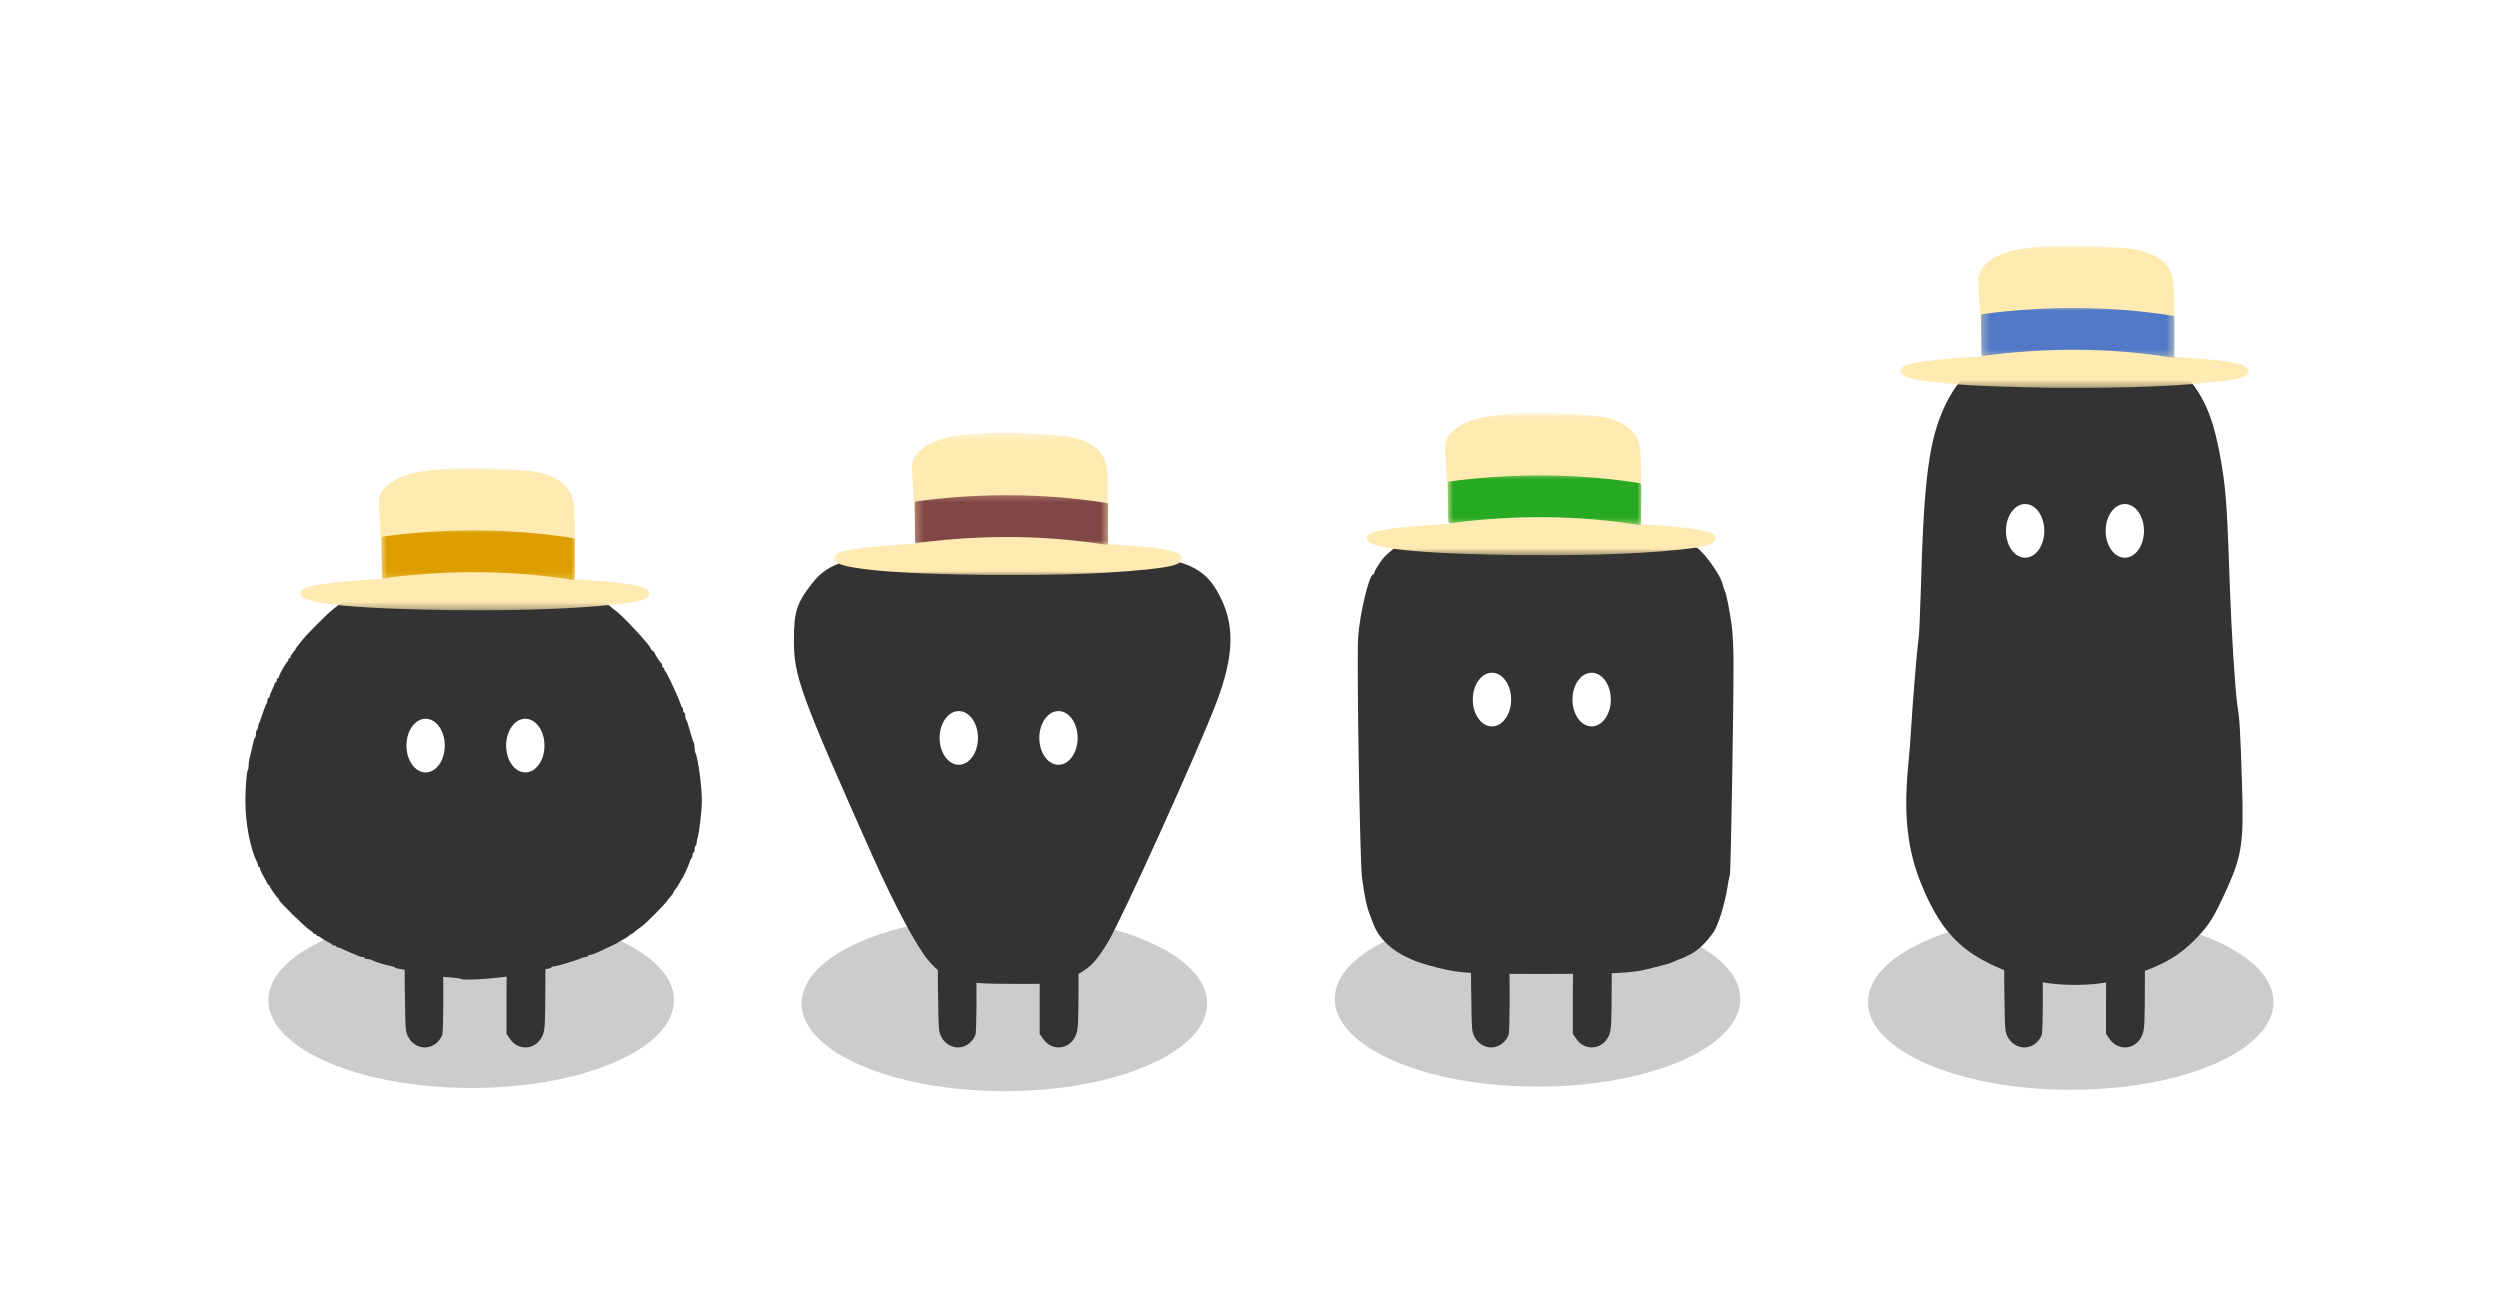 <svg width="326" height="169" viewBox="0 0 326 169" fill="none" xmlns="http://www.w3.org/2000/svg">
<g opacity="0.2" filter="url(#filter0_f_529_13788)">
<ellipse cx="61.442" cy="130.435" rx="26.442" ry="11.435" fill="black"/>
</g>
<g filter="url(#filter1_d_529_13788)">
<path d="M59.863 69.052C57.711 69.189 56.636 69.311 56.322 69.447C56.172 69.516 55.873 69.597 55.641 69.624C55.423 69.665 54.647 69.856 53.939 70.047C53.231 70.251 52.482 70.455 52.278 70.496C52.06 70.537 51.896 70.619 51.896 70.687C51.896 70.755 51.774 70.809 51.624 70.809C51.474 70.809 51.243 70.864 51.106 70.932C50.984 71 50.63 71.163 50.33 71.286C49.322 71.708 46.708 73.043 46.476 73.261C46.354 73.37 46.081 73.546 45.891 73.642C45.7 73.751 45.36 73.982 45.155 74.159C44.951 74.336 44.733 74.486 44.679 74.486C44.638 74.486 44.474 74.595 44.325 74.718C44.188 74.854 43.821 75.14 43.521 75.371C42.799 75.916 39.94 78.776 39.422 79.457C39.204 79.757 38.918 80.124 38.795 80.26C38.659 80.41 38.55 80.574 38.55 80.615C38.55 80.669 38.401 80.887 38.21 81.105C38.019 81.323 37.87 81.581 37.87 81.663C37.87 81.758 37.815 81.84 37.733 81.84C37.665 81.84 37.597 81.922 37.597 82.031C37.597 82.14 37.556 82.249 37.488 82.276C37.325 82.344 36.371 84.019 36.371 84.237C36.371 84.346 36.317 84.428 36.235 84.428C36.167 84.428 36.099 84.55 36.099 84.7C36.099 84.85 36.045 84.972 35.963 84.972C35.895 84.972 35.827 85.04 35.827 85.109C35.827 85.19 35.677 85.558 35.486 85.953C35.296 86.334 35.146 86.743 35.146 86.838C35.146 86.933 35.091 87.015 35.01 87.015C34.942 87.015 34.873 87.151 34.873 87.328C34.873 87.505 34.819 87.696 34.751 87.764C34.683 87.846 34.465 88.391 34.261 88.99C34.07 89.589 33.852 90.188 33.784 90.311C33.702 90.447 33.648 90.678 33.648 90.815C33.648 90.964 33.593 91.128 33.512 91.169C33.444 91.21 33.376 91.468 33.376 91.727C33.376 91.986 33.321 92.19 33.267 92.19C33.212 92.19 33.076 92.571 32.98 93.034C32.885 93.511 32.722 94.206 32.613 94.6C32.504 94.982 32.422 95.54 32.422 95.826C32.422 96.112 32.368 96.412 32.3 96.48C32.163 96.63 32 98.808 32 100.497C32 103.384 32.64 106.68 33.525 108.423C33.593 108.559 33.648 108.764 33.648 108.872C33.648 108.981 33.716 109.077 33.784 109.077C33.866 109.077 33.92 109.186 33.92 109.308C33.934 109.444 34.111 109.853 34.342 110.234C34.56 110.602 34.778 111.024 34.833 111.147C34.873 111.283 34.955 111.392 35.023 111.392C35.091 111.392 35.146 111.446 35.146 111.528C35.146 111.678 36.113 113.067 36.263 113.135C36.331 113.162 36.371 113.258 36.371 113.339C36.371 113.557 39.694 116.812 40.348 117.248C40.634 117.438 40.865 117.629 40.865 117.684C40.865 117.752 40.961 117.792 41.07 117.792C41.179 117.792 41.274 117.847 41.274 117.929C41.274 117.997 41.356 118.065 41.451 118.065C41.546 118.065 41.751 118.174 41.901 118.31C42.037 118.433 42.418 118.664 42.731 118.814C43.058 118.964 43.317 119.127 43.317 119.182C43.317 119.25 43.439 119.29 43.589 119.29C43.739 119.29 43.862 119.345 43.862 119.427C43.862 119.495 43.971 119.563 44.107 119.563C44.243 119.563 44.406 119.617 44.488 119.672C44.556 119.74 45.046 119.958 45.564 120.162C46.095 120.38 46.626 120.598 46.749 120.666C46.885 120.734 47.116 120.788 47.266 120.788C47.416 120.788 47.538 120.843 47.538 120.925C47.538 120.993 47.688 121.061 47.879 121.061C48.07 121.061 48.328 121.115 48.465 121.197C48.805 121.388 50.385 121.878 50.984 121.973C51.256 122.014 51.488 122.096 51.488 122.15C51.488 122.205 51.719 122.287 52.005 122.327C52.278 122.368 53.245 122.559 54.143 122.75C56.118 123.199 57.33 123.376 58.774 123.458C59.373 123.499 59.986 123.58 60.149 123.662C60.558 123.866 64.153 123.648 66.74 123.253C67.626 123.131 69.328 122.777 70.349 122.532C70.649 122.464 71.125 122.368 71.411 122.327C71.684 122.287 71.915 122.205 71.915 122.137C71.915 122.069 72.065 122.014 72.242 122.014C72.583 122.014 75.47 121.143 75.892 120.911C76.028 120.843 76.26 120.788 76.409 120.788C76.559 120.788 76.682 120.72 76.682 120.652C76.682 120.571 76.804 120.516 76.954 120.516C77.104 120.516 77.581 120.353 78.003 120.148C79.705 119.372 80.563 118.95 80.631 118.868C80.672 118.827 80.917 118.678 81.189 118.555C81.462 118.433 81.816 118.201 81.966 118.065C82.129 117.915 82.292 117.792 82.333 117.792C82.388 117.792 82.51 117.711 82.606 117.629C82.905 117.357 83.11 117.207 83.627 116.839C84.24 116.403 86.446 114.211 86.963 113.503C87.195 113.203 87.481 112.835 87.617 112.699C87.74 112.549 87.849 112.372 87.849 112.318C87.849 112.25 87.958 112.086 88.094 111.937C88.216 111.8 88.448 111.446 88.598 111.16C88.748 110.874 88.897 110.616 88.938 110.575C89.074 110.452 89.864 108.736 89.96 108.355C90.014 108.151 90.109 107.946 90.177 107.906C90.246 107.865 90.3 107.688 90.3 107.497C90.3 107.32 90.368 107.17 90.436 107.17C90.518 107.17 90.572 106.993 90.572 106.775C90.572 106.544 90.627 106.326 90.709 106.285C90.777 106.244 90.845 106.067 90.845 105.917C90.845 105.754 90.899 105.441 90.981 105.209C91.185 104.515 91.526 101.587 91.526 100.429C91.526 98.618 91.022 94.805 90.695 94.206C90.627 94.069 90.572 93.729 90.572 93.443C90.572 93.157 90.518 92.871 90.45 92.789C90.395 92.721 90.232 92.272 90.109 91.781C89.782 90.583 89.578 89.97 89.456 89.807C89.401 89.739 89.347 89.507 89.347 89.303C89.347 89.099 89.292 88.922 89.211 88.922C89.142 88.922 89.074 88.772 89.074 88.581C89.074 88.391 89.034 88.241 88.965 88.241C88.911 88.241 88.788 87.996 88.707 87.696C88.421 86.824 86.895 83.57 86.732 83.501C86.664 83.474 86.623 83.365 86.623 83.256C86.623 83.147 86.569 83.066 86.487 83.066C86.419 83.066 86.351 82.943 86.351 82.807C86.351 82.657 86.31 82.521 86.255 82.494C86.119 82.439 85.397 81.336 85.397 81.186C85.397 81.132 85.275 80.996 85.125 80.887C84.975 80.778 84.853 80.642 84.853 80.574C84.853 80.219 81.257 76.338 80.291 75.644C80.073 75.494 79.773 75.249 79.623 75.099C79.46 74.949 78.956 74.582 78.493 74.282C78.016 73.982 77.635 73.696 77.635 73.628C77.635 73.574 77.567 73.533 77.485 73.533C77.403 73.533 77.172 73.424 76.981 73.274C76.668 73.056 76.042 72.716 74.571 71.94C74.421 71.858 73.904 71.626 73.413 71.422C72.923 71.218 72.419 71 72.297 70.932C72.16 70.864 71.956 70.809 71.847 70.809C71.738 70.809 71.643 70.741 71.643 70.673C71.643 70.591 71.466 70.537 71.262 70.537C71.057 70.537 70.826 70.482 70.744 70.414C70.676 70.36 70.159 70.196 69.6 70.06C69.042 69.938 68.47 69.774 68.347 69.706C68.211 69.638 67.884 69.584 67.626 69.584C67.367 69.584 67.149 69.516 67.149 69.447C67.149 69.366 66.822 69.311 66.441 69.311C66.046 69.311 65.501 69.257 65.242 69.189C64.575 69.012 61.647 68.944 59.863 69.052Z" fill="#333333"/>
<path d="M54.487 116.677C54.261 116.753 53.858 117.004 53.594 117.218C52.751 117.923 52.739 118.099 52.776 124.237C52.801 127.382 52.864 129.948 52.94 130.375C53.355 132.564 55.82 133.344 57.204 131.721C57.418 131.482 57.619 131.105 57.682 130.904C57.82 130.35 57.858 124.564 57.745 121.206C57.657 118.388 57.644 118.3 57.33 117.797C56.965 117.218 56.512 116.866 55.87 116.652C55.342 116.464 55.04 116.476 54.487 116.677Z" fill="#333333"/>
<path d="M67.871 116.678C67.342 116.904 66.701 117.47 66.474 117.91C66.172 118.501 66.047 120.74 66.047 125.948V130.816L66.462 131.42C67.632 133.181 70.047 132.891 70.801 130.904C71.066 130.187 71.103 129.457 71.116 124.023C71.141 118.627 71.128 118.577 70.852 117.986C70.298 116.816 68.927 116.212 67.871 116.678Z" fill="#333333"/>
<ellipse cx="55.5" cy="93.225" rx="2.5" ry="3.5" fill="white"/>
<ellipse cx="68.5" cy="93.225" rx="2.5" ry="3.5" fill="white"/>
</g>
<g filter="url(#filter2_d_529_13788)">
<mask id="mask0_529_13788" style="mask-type:luminance" maskUnits="userSpaceOnUse" x="39" y="57" width="46" height="19">
<path d="M39 57H84.968V75.619H39V57Z" fill="white"/>
</mask>
<g mask="url(#mask0_529_13788)">
<path d="M74.069 64.137C74.071 64.121 74.073 64.104 74.076 64.087C74.073 64.104 74.07 64.121 74.069 64.137ZM84.684 73.288C84.955 74.484 81.087 74.674 80.252 74.826C73.17 75.546 66.036 75.606 58.923 75.565C56.676 75.482 39.014 75.45 39.16 73.425C39.16 73.425 39.161 73.425 39.161 73.425C39.103 72.412 41.812 72.245 42.569 72.093C43.915 71.912 45.268 71.79 46.621 71.689C47.725 71.608 48.83 71.539 49.936 71.485C49.891 70.658 49.842 69.832 49.796 69.005C49.738 67.965 49.679 66.925 49.621 65.885C49.564 64.856 49.506 63.826 49.449 62.796C49.428 62.428 49.408 62.061 49.387 61.693C49.384 61.643 49.391 61.595 49.405 61.55C49.403 61.463 49.403 61.376 49.408 61.289C49.441 60.6 49.827 59.99 50.296 59.509C51.289 58.492 52.676 57.99 54.028 57.656C54.58 57.53 55.14 57.447 55.702 57.384C55.759 57.36 55.819 57.349 55.88 57.339C55.96 57.326 56.039 57.314 56.119 57.303C56.26 57.284 56.402 57.266 56.544 57.25C56.821 57.218 57.099 57.191 57.379 57.171C57.946 57.13 58.513 57.095 59.081 57.07C59.661 57.044 60.242 57.024 60.823 57.019C61.415 57.014 62.007 57.021 62.599 57.033C63.168 57.044 63.736 57.068 64.305 57.09C64.861 57.112 65.418 57.128 65.973 57.161C66.531 57.194 67.087 57.239 67.644 57.285C67.895 57.305 68.147 57.323 68.398 57.344C68.398 57.344 68.398 57.344 68.398 57.344C68.464 57.342 68.533 57.352 68.599 57.362C68.727 57.375 68.855 57.388 68.983 57.404C69.015 57.408 69.052 57.41 69.085 57.418C69.095 57.42 69.106 57.423 69.116 57.426C69.359 57.456 69.6 57.486 69.841 57.528C71.23 57.786 72.867 58.338 73.812 59.436C74.691 60.358 74.863 61.64 74.9 62.862C74.903 63.135 74.914 63.409 74.915 63.683C74.931 63.728 74.939 63.777 74.939 63.827C74.939 63.835 74.939 63.843 74.939 63.851C74.939 63.852 74.939 63.852 74.939 63.852C74.939 64.841 74.936 65.831 74.934 66.821C74.933 67.883 74.931 68.946 74.929 70.008C74.928 70.518 74.928 71.028 74.927 71.538C75.182 71.552 75.438 71.569 75.694 71.585C77.081 71.737 84.519 71.953 84.684 73.288Z" fill="#FFEAB2"/>
</g>
<mask id="mask1_529_13788" style="mask-type:luminance" maskUnits="userSpaceOnUse" x="49" y="64" width="26" height="8">
<path d="M49.742 64.868H74.998V71.69H49.742V64.868Z" fill="white"/>
</mask>
<g mask="url(#mask1_529_13788)">
<path d="M74.976 66.599C74.976 67.135 74.972 67.672 74.97 68.208C74.968 68.914 74.966 69.62 74.963 70.326C74.962 70.568 74.962 70.811 74.961 71.054V71.055C74.961 71.061 74.961 71.067 74.961 71.073C74.961 71.073 74.961 71.074 74.961 71.074C74.961 71.078 74.961 71.081 74.961 71.085C74.961 71.099 74.961 71.113 74.96 71.127C74.984 71.359 74.944 71.65 74.829 71.647C66.756 70.338 58.659 70.311 50.582 71.331C50.36 71.362 50.137 71.394 49.915 71.427C49.843 71.437 49.779 71.279 49.773 71.058C49.772 71.007 49.774 70.956 49.779 70.909C49.777 70.566 49.776 70.222 49.774 69.879C49.77 69.139 49.767 68.398 49.763 67.658C49.761 67.239 49.76 66.82 49.757 66.401C49.757 66.395 49.756 66.39 49.756 66.384C49.756 66.378 49.756 66.373 49.756 66.366C49.755 66.149 49.808 65.959 49.882 65.948C49.9 65.945 49.917 65.954 49.933 65.972C50.367 65.915 50.802 65.844 51.236 65.793C58.726 64.908 66.229 64.937 73.716 66.013C74.086 66.072 74.456 66.128 74.826 66.194C74.831 66.195 74.834 66.197 74.838 66.199C74.84 66.198 74.842 66.198 74.844 66.198C74.916 66.199 74.976 66.382 74.976 66.599Z" fill="#DC9E00"/>
</g>
</g>
<g opacity="0.2" filter="url(#filter3_f_529_13788)">
<ellipse cx="130.968" cy="130.849" rx="26.442" ry="11.435" fill="black"/>
</g>
<g filter="url(#filter4_d_529_13788)">
<path d="M115.655 68.331C109.928 68.853 107.687 69.737 105.873 72.105C103.881 74.635 103.526 75.799 103.526 79.533C103.526 84.19 104.344 86.479 113.876 107.838C116.686 114.101 119.567 119.522 121.097 121.288C123.373 123.898 124.832 124.299 132.301 124.299C138.313 124.299 138.348 124.299 140.482 123.095C142.261 122.091 142.901 121.409 144.466 118.879C146.244 115.948 156.595 93.103 158.729 87.322C160.792 81.781 160.97 78.007 159.441 74.514C157.52 70.218 155.279 69.014 147.774 68.331C143.043 67.89 120.279 67.89 115.655 68.331Z" fill="#333333"/>
<path d="M124.013 116.677C123.786 116.753 123.384 117.004 123.119 117.218C122.277 117.923 122.264 118.099 122.302 124.237C122.327 127.382 122.39 129.948 122.465 130.375C122.88 132.564 125.346 133.344 126.729 131.721C126.943 131.482 127.145 131.105 127.207 130.904C127.346 130.35 127.384 124.564 127.27 121.206C127.182 118.388 127.17 118.3 126.855 117.797C126.49 117.218 126.038 116.866 125.396 116.652C124.868 116.464 124.566 116.476 124.013 116.677Z" fill="#333333"/>
<path d="M137.396 116.678C136.868 116.904 136.226 117.47 136 117.91C135.698 118.501 135.572 120.74 135.572 125.948V130.816L135.987 131.42C137.157 133.181 139.572 132.891 140.327 130.904C140.591 130.187 140.629 129.457 140.641 124.023C140.667 118.627 140.654 118.577 140.377 117.986C139.824 116.816 138.453 116.212 137.396 116.678Z" fill="#333333"/>
<ellipse cx="125.026" cy="92.225" rx="2.5" ry="3.5" fill="white"/>
<ellipse cx="138.026" cy="92.225" rx="2.5" ry="3.5" fill="white"/>
</g>
<g filter="url(#filter5_d_529_13788)">
<mask id="mask2_529_13788" style="mask-type:luminance" maskUnits="userSpaceOnUse" x="108" y="52" width="47" height="20">
<path d="M108.526 52.414H154.493V71.033H108.526V52.414Z" fill="white"/>
</mask>
<g mask="url(#mask2_529_13788)">
<path d="M143.594 59.551C143.596 59.535 143.598 59.518 143.601 59.501C143.598 59.518 143.596 59.535 143.594 59.551ZM154.21 68.702C154.48 69.898 150.613 70.088 149.778 70.24C142.696 70.96 135.562 71.02 128.449 70.979C126.202 70.896 108.539 70.864 108.685 68.84C108.686 68.839 108.687 68.839 108.687 68.839C108.629 67.826 111.338 67.659 112.095 67.507C113.441 67.326 114.793 67.204 116.147 67.103C117.251 67.022 118.356 66.953 119.461 66.899C119.416 66.072 119.368 65.246 119.321 64.419C119.263 63.379 119.205 62.339 119.147 61.299C119.089 60.27 119.032 59.24 118.974 58.21C118.954 57.843 118.934 57.475 118.912 57.107C118.91 57.057 118.916 57.009 118.931 56.964C118.928 56.877 118.929 56.79 118.934 56.703C118.966 56.014 119.352 55.405 119.822 54.923C120.814 53.906 122.201 53.404 123.553 53.07C124.105 52.944 124.665 52.861 125.227 52.798C125.285 52.774 125.345 52.763 125.406 52.753C125.485 52.74 125.565 52.728 125.644 52.717C125.786 52.698 125.927 52.68 126.069 52.664C126.347 52.632 126.625 52.605 126.905 52.585C127.471 52.544 128.039 52.51 128.606 52.484C129.187 52.458 129.767 52.438 130.348 52.433C130.94 52.428 131.533 52.435 132.124 52.447C132.693 52.458 133.262 52.482 133.831 52.504C134.387 52.526 134.943 52.542 135.499 52.575C136.056 52.608 136.613 52.654 137.17 52.699C137.421 52.719 137.672 52.737 137.923 52.758C137.923 52.758 137.923 52.758 137.923 52.758C137.99 52.756 138.059 52.766 138.125 52.776C138.253 52.789 138.381 52.802 138.508 52.818C138.54 52.822 138.578 52.824 138.61 52.832C138.621 52.835 138.631 52.837 138.642 52.84C138.884 52.87 139.126 52.9 139.366 52.942C140.756 53.2 142.393 53.752 143.338 54.85C144.216 55.772 144.388 57.054 144.426 58.276C144.428 58.55 144.44 58.823 144.441 59.097C144.457 59.142 144.465 59.191 144.465 59.241C144.465 59.249 144.465 59.257 144.465 59.266C144.465 59.266 144.465 59.266 144.465 59.266C144.465 60.255 144.462 61.245 144.46 62.235C144.458 63.297 144.456 64.36 144.455 65.423C144.454 65.932 144.453 66.442 144.452 66.952C144.708 66.966 144.964 66.983 145.219 66.999C146.606 67.151 154.045 67.367 154.21 68.702Z" fill="#FFEAB2"/>
</g>
<mask id="mask3_529_13788" style="mask-type:luminance" maskUnits="userSpaceOnUse" x="119" y="60" width="26" height="8">
<path d="M119.268 60.282H144.523V67.104H119.268V60.282Z" fill="white"/>
</mask>
<g mask="url(#mask3_529_13788)">
<path d="M144.502 62.013C144.502 62.55 144.498 63.086 144.496 63.622C144.494 64.328 144.491 65.034 144.489 65.74C144.488 65.982 144.487 66.225 144.486 66.468V66.469C144.486 66.475 144.486 66.481 144.486 66.487C144.486 66.487 144.486 66.488 144.486 66.488C144.486 66.492 144.486 66.495 144.486 66.499C144.486 66.513 144.486 66.527 144.486 66.541C144.51 66.773 144.47 67.064 144.354 67.061C136.282 65.752 128.184 65.725 120.107 66.745C119.885 66.776 119.663 66.808 119.441 66.841C119.368 66.851 119.304 66.693 119.299 66.472C119.298 66.421 119.3 66.37 119.305 66.323C119.302 65.98 119.302 65.636 119.3 65.294C119.296 64.553 119.292 63.812 119.289 63.072C119.286 62.653 119.285 62.234 119.282 61.815C119.282 61.809 119.282 61.804 119.282 61.798C119.282 61.792 119.282 61.787 119.282 61.78C119.281 61.563 119.333 61.373 119.408 61.362C119.425 61.359 119.443 61.368 119.459 61.386C119.893 61.329 120.327 61.258 120.762 61.208C128.252 60.322 135.755 60.351 143.242 61.427C143.612 61.486 143.982 61.542 144.352 61.608C144.356 61.609 144.36 61.611 144.364 61.613C144.366 61.612 144.368 61.612 144.37 61.612C144.442 61.613 144.502 61.796 144.502 62.013Z" fill="#814747"/>
</g>
</g>
<g opacity="0.2" filter="url(#filter6_f_529_13788)">
<ellipse cx="200.494" cy="130.263" rx="26.442" ry="11.435" fill="black"/>
</g>
<g filter="url(#filter7_d_529_13788)">
<path d="M190.165 64.377C189.152 64.575 187.955 64.831 187.494 64.97C186.021 65.365 183.165 66.431 183.11 66.589C183.073 66.668 182.962 66.747 182.852 66.747C182.631 66.747 180.678 68.367 180.31 68.861C179.665 69.749 179.204 70.5 179.204 70.698C179.204 70.796 179.131 70.895 179.057 70.895C178.541 70.895 177.289 76.129 177.104 79.092C176.902 82.173 177.325 108.166 177.602 110.398C177.896 112.67 178.191 114.132 178.541 115.04C178.67 115.356 178.891 115.949 179.02 116.324C179.923 118.852 182.336 120.748 186.021 121.795C190.073 122.941 190.847 123 201.587 123C210.632 123 212.659 122.901 214.759 122.388C215.422 122.21 216.38 121.973 216.877 121.854C217.393 121.736 218.056 121.499 218.388 121.341C218.701 121.183 219.014 121.064 219.069 121.064C219.143 121.064 219.714 120.808 220.341 120.492C221.446 119.919 222.496 118.931 223.472 117.509C224.062 116.64 224.964 113.717 225.241 111.801C225.37 110.991 225.517 110.24 225.572 110.122C225.701 109.924 226.051 89.165 226.051 82.351C226.051 80.771 225.959 78.677 225.83 77.709C225.591 75.774 225.093 73.285 224.891 72.969C224.817 72.85 224.707 72.515 224.633 72.179C224.32 70.836 221.722 67.34 221.022 67.34C220.912 67.34 220.838 67.261 220.838 67.182C220.838 66.984 219.346 66.155 219.014 66.155C218.904 66.155 218.664 66.076 218.48 65.977C218.314 65.858 217.54 65.582 216.785 65.365C216.03 65.128 215.164 64.851 214.851 64.752C212.861 64.12 210.503 63.982 201.292 64.002C193.187 64.022 191.768 64.061 190.165 64.377Z" fill="#333333"/>
<path d="M193.538 116.677C193.312 116.753 192.909 117.004 192.645 117.218C191.802 117.923 191.79 118.099 191.827 124.237C191.853 127.382 191.916 129.948 191.991 130.375C192.406 132.564 194.871 133.344 196.255 131.721C196.469 131.482 196.67 131.105 196.733 130.904C196.871 130.35 196.909 124.564 196.796 121.206C196.708 118.388 196.695 118.3 196.381 117.797C196.016 117.218 195.563 116.866 194.922 116.652C194.393 116.464 194.092 116.476 193.538 116.677Z" fill="#333333"/>
<path d="M206.922 116.678C206.393 116.904 205.752 117.47 205.526 117.91C205.224 118.501 205.098 120.74 205.098 125.948V130.816L205.513 131.42C206.683 133.181 209.098 132.891 209.853 130.904C210.117 130.187 210.154 129.457 210.167 124.023C210.192 118.627 210.18 118.577 209.903 117.986C209.349 116.816 207.978 116.212 206.922 116.678Z" fill="#333333"/>
<ellipse cx="194.551" cy="87.225" rx="2.5" ry="3.5" fill="white"/>
<ellipse cx="207.551" cy="87.225" rx="2.5" ry="3.5" fill="white"/>
</g>
<g filter="url(#filter8_d_529_13788)">
<mask id="mask4_529_13788" style="mask-type:luminance" maskUnits="userSpaceOnUse" x="178" y="49" width="47" height="20">
<path d="M178.051 49.828H224.019V68.447H178.051V49.828Z" fill="white"/>
</mask>
<g mask="url(#mask4_529_13788)">
<path d="M213.12 56.965C213.122 56.948 213.124 56.932 213.127 56.915C213.124 56.932 213.122 56.948 213.12 56.965ZM223.736 66.116C224.006 67.311 220.139 67.501 219.303 67.653C212.221 68.374 205.088 68.434 197.975 68.392C195.727 68.31 178.065 68.277 178.211 66.253C178.212 66.253 178.212 66.253 178.213 66.253C178.154 65.24 180.864 65.072 181.62 64.92C182.966 64.739 184.319 64.618 185.673 64.517C186.777 64.435 187.882 64.367 188.987 64.313C188.942 63.486 188.893 62.659 188.847 61.833C188.789 60.793 188.731 59.753 188.673 58.713C188.615 57.683 188.557 56.654 188.5 55.624C188.479 55.256 188.459 54.888 188.438 54.521C188.435 54.471 188.442 54.423 188.456 54.378C188.454 54.291 188.454 54.204 188.459 54.116C188.492 53.428 188.878 52.818 189.347 52.336C190.34 51.32 191.727 50.817 193.079 50.483C193.631 50.358 194.191 50.275 194.753 50.211C194.81 50.187 194.87 50.176 194.931 50.166C195.011 50.154 195.09 50.142 195.17 50.131C195.311 50.112 195.453 50.094 195.595 50.077C195.873 50.045 196.151 50.019 196.43 49.998C196.997 49.958 197.564 49.923 198.132 49.898C198.712 49.872 199.293 49.852 199.874 49.846C200.466 49.841 201.058 49.849 201.65 49.861C202.219 49.872 202.788 49.895 203.356 49.918C203.912 49.94 204.469 49.956 205.024 49.989C205.582 50.021 206.139 50.067 206.695 50.112C206.946 50.133 207.198 50.15 207.449 50.172C207.449 50.172 207.449 50.172 207.449 50.172C207.515 50.169 207.584 50.18 207.65 50.19C207.778 50.202 207.906 50.216 208.034 50.231C208.066 50.236 208.103 50.237 208.136 50.245C208.147 50.248 208.157 50.251 208.167 50.254C208.41 50.283 208.652 50.314 208.892 50.356C210.281 50.614 211.919 51.165 212.863 52.263C213.742 53.186 213.914 54.468 213.952 55.69C213.954 55.963 213.965 56.237 213.966 56.51C213.982 56.556 213.991 56.605 213.991 56.655C213.991 56.663 213.991 56.671 213.991 56.679C213.991 56.679 213.991 56.679 213.991 56.68C213.991 57.669 213.987 58.659 213.986 59.648C213.984 60.711 213.982 61.773 213.981 62.836C213.98 63.346 213.979 63.855 213.978 64.365C214.234 64.379 214.489 64.396 214.745 64.412C216.132 64.564 223.57 64.781 223.736 66.116Z" fill="#FFEAB2"/>
</g>
<mask id="mask5_529_13788" style="mask-type:luminance" maskUnits="userSpaceOnUse" x="188" y="57" width="27" height="8">
<path d="M188.793 57.695H214.049V64.518H188.793V57.695Z" fill="white"/>
</mask>
<g mask="url(#mask5_529_13788)">
<path d="M214.027 59.426C214.027 59.963 214.024 60.499 214.022 61.036C214.019 61.742 214.017 62.447 214.014 63.154C214.014 63.396 214.013 63.639 214.012 63.882V63.882C214.012 63.888 214.012 63.895 214.012 63.9C214.012 63.901 214.012 63.901 214.012 63.901C214.012 63.905 214.012 63.908 214.012 63.912C214.012 63.926 214.012 63.941 214.012 63.955C214.036 64.186 213.995 64.478 213.88 64.475C205.807 63.166 197.71 63.139 189.633 64.159C189.411 64.189 189.189 64.222 188.966 64.254C188.894 64.264 188.83 64.107 188.824 63.885C188.823 63.834 188.825 63.784 188.831 63.736C188.828 63.394 188.827 63.05 188.826 62.707C188.822 61.967 188.818 61.226 188.814 60.486C188.812 60.067 188.811 59.648 188.808 59.228C188.808 59.223 188.808 59.218 188.808 59.212C188.808 59.206 188.808 59.2 188.808 59.194C188.807 58.976 188.859 58.787 188.933 58.776C188.951 58.773 188.968 58.781 188.985 58.799C189.419 58.743 189.853 58.672 190.287 58.621C197.777 57.735 205.28 57.765 212.767 58.84C213.138 58.899 213.508 58.955 213.878 59.022C213.882 59.023 213.886 59.024 213.889 59.026C213.891 59.026 213.893 59.026 213.895 59.026C213.968 59.027 214.027 59.209 214.027 59.426Z" fill="#27A924"/>
</g>
</g>
<g opacity="0.2" filter="url(#filter9_f_529_13788)">
<ellipse cx="270.02" cy="130.676" rx="26.442" ry="11.435" fill="black"/>
</g>
<g filter="url(#filter10_d_529_13788)">
<path d="M267.616 38.207C261.522 39.499 256.198 43.531 253.705 48.733C251.55 53.226 250.873 58.243 250.473 72.985C250.381 76.125 250.258 79.018 250.165 79.449C250.011 80.31 249.396 87.759 249.211 90.99C249.15 92.16 248.965 94.468 248.811 96.069C248.226 102.286 248.719 106.779 250.504 111.211C253.428 118.413 256.659 121.214 264.877 123.737C267.832 124.661 273.31 124.661 276.326 123.737C281.712 122.075 283.928 120.906 286.421 118.321C288.052 116.659 288.729 115.581 290.391 111.888C292.33 107.61 292.607 105.825 292.361 98.377C292.146 91.359 292.053 89.759 291.746 87.912C291.469 86.035 290.976 78.279 290.792 72.985C290.453 63.106 290.299 60.428 289.837 57.443C288.729 50.302 287.437 47.348 284.051 43.962C281.528 41.408 279.435 40.084 276.141 38.946C273.679 38.084 269.801 37.745 267.616 38.207Z" fill="#333333"/>
<path d="M263.064 116.677C262.838 116.753 262.435 117.004 262.171 117.218C261.328 117.923 261.316 118.099 261.353 124.237C261.379 127.382 261.441 129.948 261.517 130.375C261.932 132.564 264.397 133.344 265.781 131.721C265.995 131.482 266.196 131.105 266.259 130.904C266.397 130.35 266.435 124.564 266.322 121.206C266.234 118.388 266.221 118.3 265.907 117.797C265.542 117.218 265.089 116.866 264.448 116.652C263.919 116.464 263.617 116.476 263.064 116.677Z" fill="#333333"/>
<path d="M276.448 116.678C275.919 116.904 275.278 117.47 275.051 117.91C274.75 118.501 274.624 120.74 274.624 125.948V130.816L275.039 131.42C276.209 133.181 278.624 132.891 279.378 130.904C279.643 130.187 279.68 129.457 279.693 124.023C279.718 118.627 279.706 118.577 279.429 117.986C278.875 116.816 277.504 116.212 276.448 116.678Z" fill="#333333"/>
<ellipse cx="264.077" cy="65.225" rx="2.5" ry="3.5" fill="white"/>
<ellipse cx="277.077" cy="65.225" rx="2.5" ry="3.5" fill="white"/>
</g>
<g filter="url(#filter11_d_529_13788)">
<mask id="mask6_529_13788" style="mask-type:luminance" maskUnits="userSpaceOnUse" x="247" y="28" width="47" height="19">
<path d="M247.577 28H293.545V46.619H247.577V28Z" fill="white"/>
</mask>
<g mask="url(#mask6_529_13788)">
<path d="M282.646 35.137C282.648 35.121 282.65 35.104 282.653 35.087C282.65 35.104 282.648 35.121 282.646 35.137ZM293.261 44.288C293.532 45.484 289.665 45.674 288.829 45.825C281.747 46.546 274.613 46.606 267.5 46.565C265.253 46.482 247.591 46.45 247.737 44.425C247.738 44.425 247.738 44.425 247.739 44.425C247.68 43.412 250.39 43.245 251.146 43.093C252.492 42.911 253.845 42.791 255.199 42.689C256.302 42.608 257.408 42.539 258.513 42.485C258.468 41.658 258.419 40.832 258.373 40.005C258.315 38.965 258.257 37.925 258.198 36.885C258.141 35.856 258.083 34.826 258.026 33.796C258.005 33.428 257.985 33.061 257.964 32.693C257.961 32.643 257.968 32.595 257.982 32.55C257.98 32.463 257.98 32.376 257.985 32.289C258.018 31.6 258.404 30.991 258.873 30.509C259.866 29.492 261.253 28.99 262.605 28.656C263.157 28.53 263.717 28.447 264.279 28.384C264.336 28.36 264.396 28.349 264.457 28.339C264.537 28.326 264.616 28.314 264.696 28.303C264.837 28.284 264.979 28.266 265.121 28.25C265.399 28.218 265.677 28.191 265.956 28.171C266.523 28.13 267.09 28.095 267.658 28.07C268.238 28.044 268.819 28.024 269.4 28.019C269.992 28.014 270.584 28.021 271.176 28.033C271.745 28.044 272.314 28.068 272.882 28.09C273.438 28.112 273.995 28.128 274.55 28.161C275.108 28.194 275.664 28.239 276.221 28.285C276.472 28.305 276.724 28.323 276.975 28.344C276.975 28.344 276.975 28.344 276.975 28.344C277.041 28.342 277.11 28.352 277.176 28.362C277.304 28.375 277.432 28.388 277.56 28.404C277.592 28.408 277.629 28.41 277.662 28.418C277.673 28.421 277.683 28.423 277.693 28.426C277.936 28.456 278.178 28.486 278.418 28.528C279.807 28.786 281.444 29.338 282.389 30.436C283.268 31.358 283.44 32.64 283.477 33.862C283.48 34.135 283.491 34.409 283.492 34.683C283.508 34.728 283.517 34.777 283.517 34.827C283.517 34.835 283.517 34.843 283.517 34.851C283.517 34.852 283.517 34.852 283.517 34.852C283.517 35.841 283.513 36.831 283.512 37.821C283.51 38.883 283.508 39.946 283.506 41.008C283.506 41.518 283.505 42.028 283.504 42.538C283.76 42.552 284.015 42.569 284.271 42.585C285.658 42.737 293.096 42.953 293.261 44.288Z" fill="#FFEAB2"/>
</g>
<mask id="mask7_529_13788" style="mask-type:luminance" maskUnits="userSpaceOnUse" x="258" y="35" width="26" height="8">
<path d="M258.319 35.868H283.575V42.69H258.319V35.868Z" fill="white"/>
</mask>
<g mask="url(#mask7_529_13788)">
<path d="M283.553 37.599C283.553 38.136 283.549 38.672 283.548 39.208C283.545 39.914 283.543 40.62 283.54 41.326C283.539 41.568 283.539 41.811 283.538 42.054V42.055C283.538 42.061 283.538 42.067 283.538 42.073C283.538 42.073 283.538 42.074 283.538 42.074C283.538 42.078 283.538 42.081 283.538 42.084C283.538 42.099 283.538 42.113 283.538 42.127C283.562 42.359 283.521 42.651 283.406 42.647C275.333 41.338 267.236 41.311 259.159 42.331C258.937 42.362 258.714 42.394 258.492 42.427C258.42 42.437 258.356 42.279 258.35 42.058C258.349 42.007 258.351 41.956 258.356 41.909C258.354 41.566 258.353 41.222 258.352 40.88C258.348 40.139 258.344 39.398 258.34 38.658C258.338 38.239 258.337 37.82 258.334 37.401C258.334 37.395 258.334 37.39 258.334 37.384C258.334 37.378 258.334 37.373 258.334 37.366C258.333 37.149 258.385 36.959 258.459 36.948C258.477 36.945 258.494 36.954 258.51 36.972C258.945 36.915 259.379 36.844 259.813 36.793C267.303 35.908 274.806 35.937 282.293 37.013C282.663 37.072 283.034 37.128 283.404 37.194C283.408 37.195 283.412 37.197 283.415 37.199C283.417 37.198 283.419 37.198 283.421 37.198C283.494 37.199 283.553 37.382 283.553 37.599Z" fill="#5179C8"/>
</g>
</g>
<defs>
<filter id="filter0_f_529_13788" x="14" y="98" width="94.885" height="64.87" filterUnits="userSpaceOnUse" color-interpolation-filters="sRGB">
<feFlood flood-opacity="0" result="BackgroundImageFix"/>
<feBlend mode="normal" in="SourceGraphic" in2="BackgroundImageFix" result="shape"/>
<feGaussianBlur stdDeviation="10.5" result="effect1_foregroundBlur_529_13788"/>
</filter>
<filter id="filter1_d_529_13788" x="0" y="41" width="123.526" height="127.586" filterUnits="userSpaceOnUse" color-interpolation-filters="sRGB">
<feFlood flood-opacity="0" result="BackgroundImageFix"/>
<feColorMatrix in="SourceAlpha" type="matrix" values="0 0 0 0 0 0 0 0 0 0 0 0 0 0 0 0 0 0 127 0" result="hardAlpha"/>
<feOffset dy="4"/>
<feGaussianBlur stdDeviation="16"/>
<feComposite in2="hardAlpha" operator="out"/>
<feColorMatrix type="matrix" values="0 0 0 0 0 0 0 0 0 0 0 0 0 0 0 0 0 0 0.15 0"/>
<feBlend mode="normal" in2="BackgroundImageFix" result="effect1_dropShadow_529_13788"/>
<feBlend mode="normal" in="SourceGraphic" in2="effect1_dropShadow_529_13788" result="shape"/>
</filter>
<filter id="filter2_d_529_13788" x="7.159" y="29.017" width="109.539" height="82.558" filterUnits="userSpaceOnUse" color-interpolation-filters="sRGB">
<feFlood flood-opacity="0" result="BackgroundImageFix"/>
<feColorMatrix in="SourceAlpha" type="matrix" values="0 0 0 0 0 0 0 0 0 0 0 0 0 0 0 0 0 0 127 0" result="hardAlpha"/>
<feOffset dy="4"/>
<feGaussianBlur stdDeviation="16"/>
<feComposite in2="hardAlpha" operator="out"/>
<feColorMatrix type="matrix" values="0 0 0 0 0 0 0 0 0 0 0 0 0 0 0 0 0 0 0.15 0"/>
<feBlend mode="normal" in2="BackgroundImageFix" result="effect1_dropShadow_529_13788"/>
<feBlend mode="normal" in="SourceGraphic" in2="effect1_dropShadow_529_13788" result="shape"/>
</filter>
<filter id="filter3_f_529_13788" x="83.526" y="98.414" width="94.885" height="64.87" filterUnits="userSpaceOnUse" color-interpolation-filters="sRGB">
<feFlood flood-opacity="0" result="BackgroundImageFix"/>
<feBlend mode="normal" in="SourceGraphic" in2="BackgroundImageFix" result="shape"/>
<feGaussianBlur stdDeviation="10.5" result="effect1_foregroundBlur_529_13788"/>
</filter>
<filter id="filter4_d_529_13788" x="71.526" y="40" width="120.927" height="128.586" filterUnits="userSpaceOnUse" color-interpolation-filters="sRGB">
<feFlood flood-opacity="0" result="BackgroundImageFix"/>
<feColorMatrix in="SourceAlpha" type="matrix" values="0 0 0 0 0 0 0 0 0 0 0 0 0 0 0 0 0 0 127 0" result="hardAlpha"/>
<feOffset dy="4"/>
<feGaussianBlur stdDeviation="16"/>
<feComposite in2="hardAlpha" operator="out"/>
<feColorMatrix type="matrix" values="0 0 0 0 0 0 0 0 0 0 0 0 0 0 0 0 0 0 0.15 0"/>
<feBlend mode="normal" in2="BackgroundImageFix" result="effect1_dropShadow_529_13788"/>
<feBlend mode="normal" in="SourceGraphic" in2="effect1_dropShadow_529_13788" result="shape"/>
</filter>
<filter id="filter5_d_529_13788" x="76.685" y="24.431" width="109.539" height="82.558" filterUnits="userSpaceOnUse" color-interpolation-filters="sRGB">
<feFlood flood-opacity="0" result="BackgroundImageFix"/>
<feColorMatrix in="SourceAlpha" type="matrix" values="0 0 0 0 0 0 0 0 0 0 0 0 0 0 0 0 0 0 127 0" result="hardAlpha"/>
<feOffset dy="4"/>
<feGaussianBlur stdDeviation="16"/>
<feComposite in2="hardAlpha" operator="out"/>
<feColorMatrix type="matrix" values="0 0 0 0 0 0 0 0 0 0 0 0 0 0 0 0 0 0 0.15 0"/>
<feBlend mode="normal" in2="BackgroundImageFix" result="effect1_dropShadow_529_13788"/>
<feBlend mode="normal" in="SourceGraphic" in2="effect1_dropShadow_529_13788" result="shape"/>
</filter>
<filter id="filter6_f_529_13788" x="153.051" y="97.828" width="94.885" height="64.87" filterUnits="userSpaceOnUse" color-interpolation-filters="sRGB">
<feFlood flood-opacity="0" result="BackgroundImageFix"/>
<feBlend mode="normal" in="SourceGraphic" in2="BackgroundImageFix" result="shape"/>
<feGaussianBlur stdDeviation="10.5" result="effect1_foregroundBlur_529_13788"/>
</filter>
<filter id="filter7_d_529_13788" x="145.051" y="36" width="113" height="132.586" filterUnits="userSpaceOnUse" color-interpolation-filters="sRGB">
<feFlood flood-opacity="0" result="BackgroundImageFix"/>
<feColorMatrix in="SourceAlpha" type="matrix" values="0 0 0 0 0 0 0 0 0 0 0 0 0 0 0 0 0 0 127 0" result="hardAlpha"/>
<feOffset dy="4"/>
<feGaussianBlur stdDeviation="16"/>
<feComposite in2="hardAlpha" operator="out"/>
<feColorMatrix type="matrix" values="0 0 0 0 0 0 0 0 0 0 0 0 0 0 0 0 0 0 0.15 0"/>
<feBlend mode="normal" in2="BackgroundImageFix" result="effect1_dropShadow_529_13788"/>
<feBlend mode="normal" in="SourceGraphic" in2="effect1_dropShadow_529_13788" result="shape"/>
</filter>
<filter id="filter8_d_529_13788" x="146.21" y="21.845" width="109.539" height="82.558" filterUnits="userSpaceOnUse" color-interpolation-filters="sRGB">
<feFlood flood-opacity="0" result="BackgroundImageFix"/>
<feColorMatrix in="SourceAlpha" type="matrix" values="0 0 0 0 0 0 0 0 0 0 0 0 0 0 0 0 0 0 127 0" result="hardAlpha"/>
<feOffset dy="4"/>
<feGaussianBlur stdDeviation="16"/>
<feComposite in2="hardAlpha" operator="out"/>
<feColorMatrix type="matrix" values="0 0 0 0 0 0 0 0 0 0 0 0 0 0 0 0 0 0 0.15 0"/>
<feBlend mode="normal" in2="BackgroundImageFix" result="effect1_dropShadow_529_13788"/>
<feBlend mode="normal" in="SourceGraphic" in2="effect1_dropShadow_529_13788" result="shape"/>
</filter>
<filter id="filter9_f_529_13788" x="222.577" y="98.242" width="94.885" height="64.87" filterUnits="userSpaceOnUse" color-interpolation-filters="sRGB">
<feFlood flood-opacity="0" result="BackgroundImageFix"/>
<feBlend mode="normal" in="SourceGraphic" in2="BackgroundImageFix" result="shape"/>
<feGaussianBlur stdDeviation="10.5" result="effect1_foregroundBlur_529_13788"/>
</filter>
<filter id="filter10_d_529_13788" x="216.577" y="10" width="107.86" height="158.586" filterUnits="userSpaceOnUse" color-interpolation-filters="sRGB">
<feFlood flood-opacity="0" result="BackgroundImageFix"/>
<feColorMatrix in="SourceAlpha" type="matrix" values="0 0 0 0 0 0 0 0 0 0 0 0 0 0 0 0 0 0 127 0" result="hardAlpha"/>
<feOffset dy="4"/>
<feGaussianBlur stdDeviation="16"/>
<feComposite in2="hardAlpha" operator="out"/>
<feColorMatrix type="matrix" values="0 0 0 0 0 0 0 0 0 0 0 0 0 0 0 0 0 0 0.15 0"/>
<feBlend mode="normal" in2="BackgroundImageFix" result="effect1_dropShadow_529_13788"/>
<feBlend mode="normal" in="SourceGraphic" in2="effect1_dropShadow_529_13788" result="shape"/>
</filter>
<filter id="filter11_d_529_13788" x="215.736" y="0.017" width="109.539" height="82.558" filterUnits="userSpaceOnUse" color-interpolation-filters="sRGB">
<feFlood flood-opacity="0" result="BackgroundImageFix"/>
<feColorMatrix in="SourceAlpha" type="matrix" values="0 0 0 0 0 0 0 0 0 0 0 0 0 0 0 0 0 0 127 0" result="hardAlpha"/>
<feOffset dy="4"/>
<feGaussianBlur stdDeviation="16"/>
<feComposite in2="hardAlpha" operator="out"/>
<feColorMatrix type="matrix" values="0 0 0 0 0 0 0 0 0 0 0 0 0 0 0 0 0 0 0.15 0"/>
<feBlend mode="normal" in2="BackgroundImageFix" result="effect1_dropShadow_529_13788"/>
<feBlend mode="normal" in="SourceGraphic" in2="effect1_dropShadow_529_13788" result="shape"/>
</filter>
</defs>
</svg>
